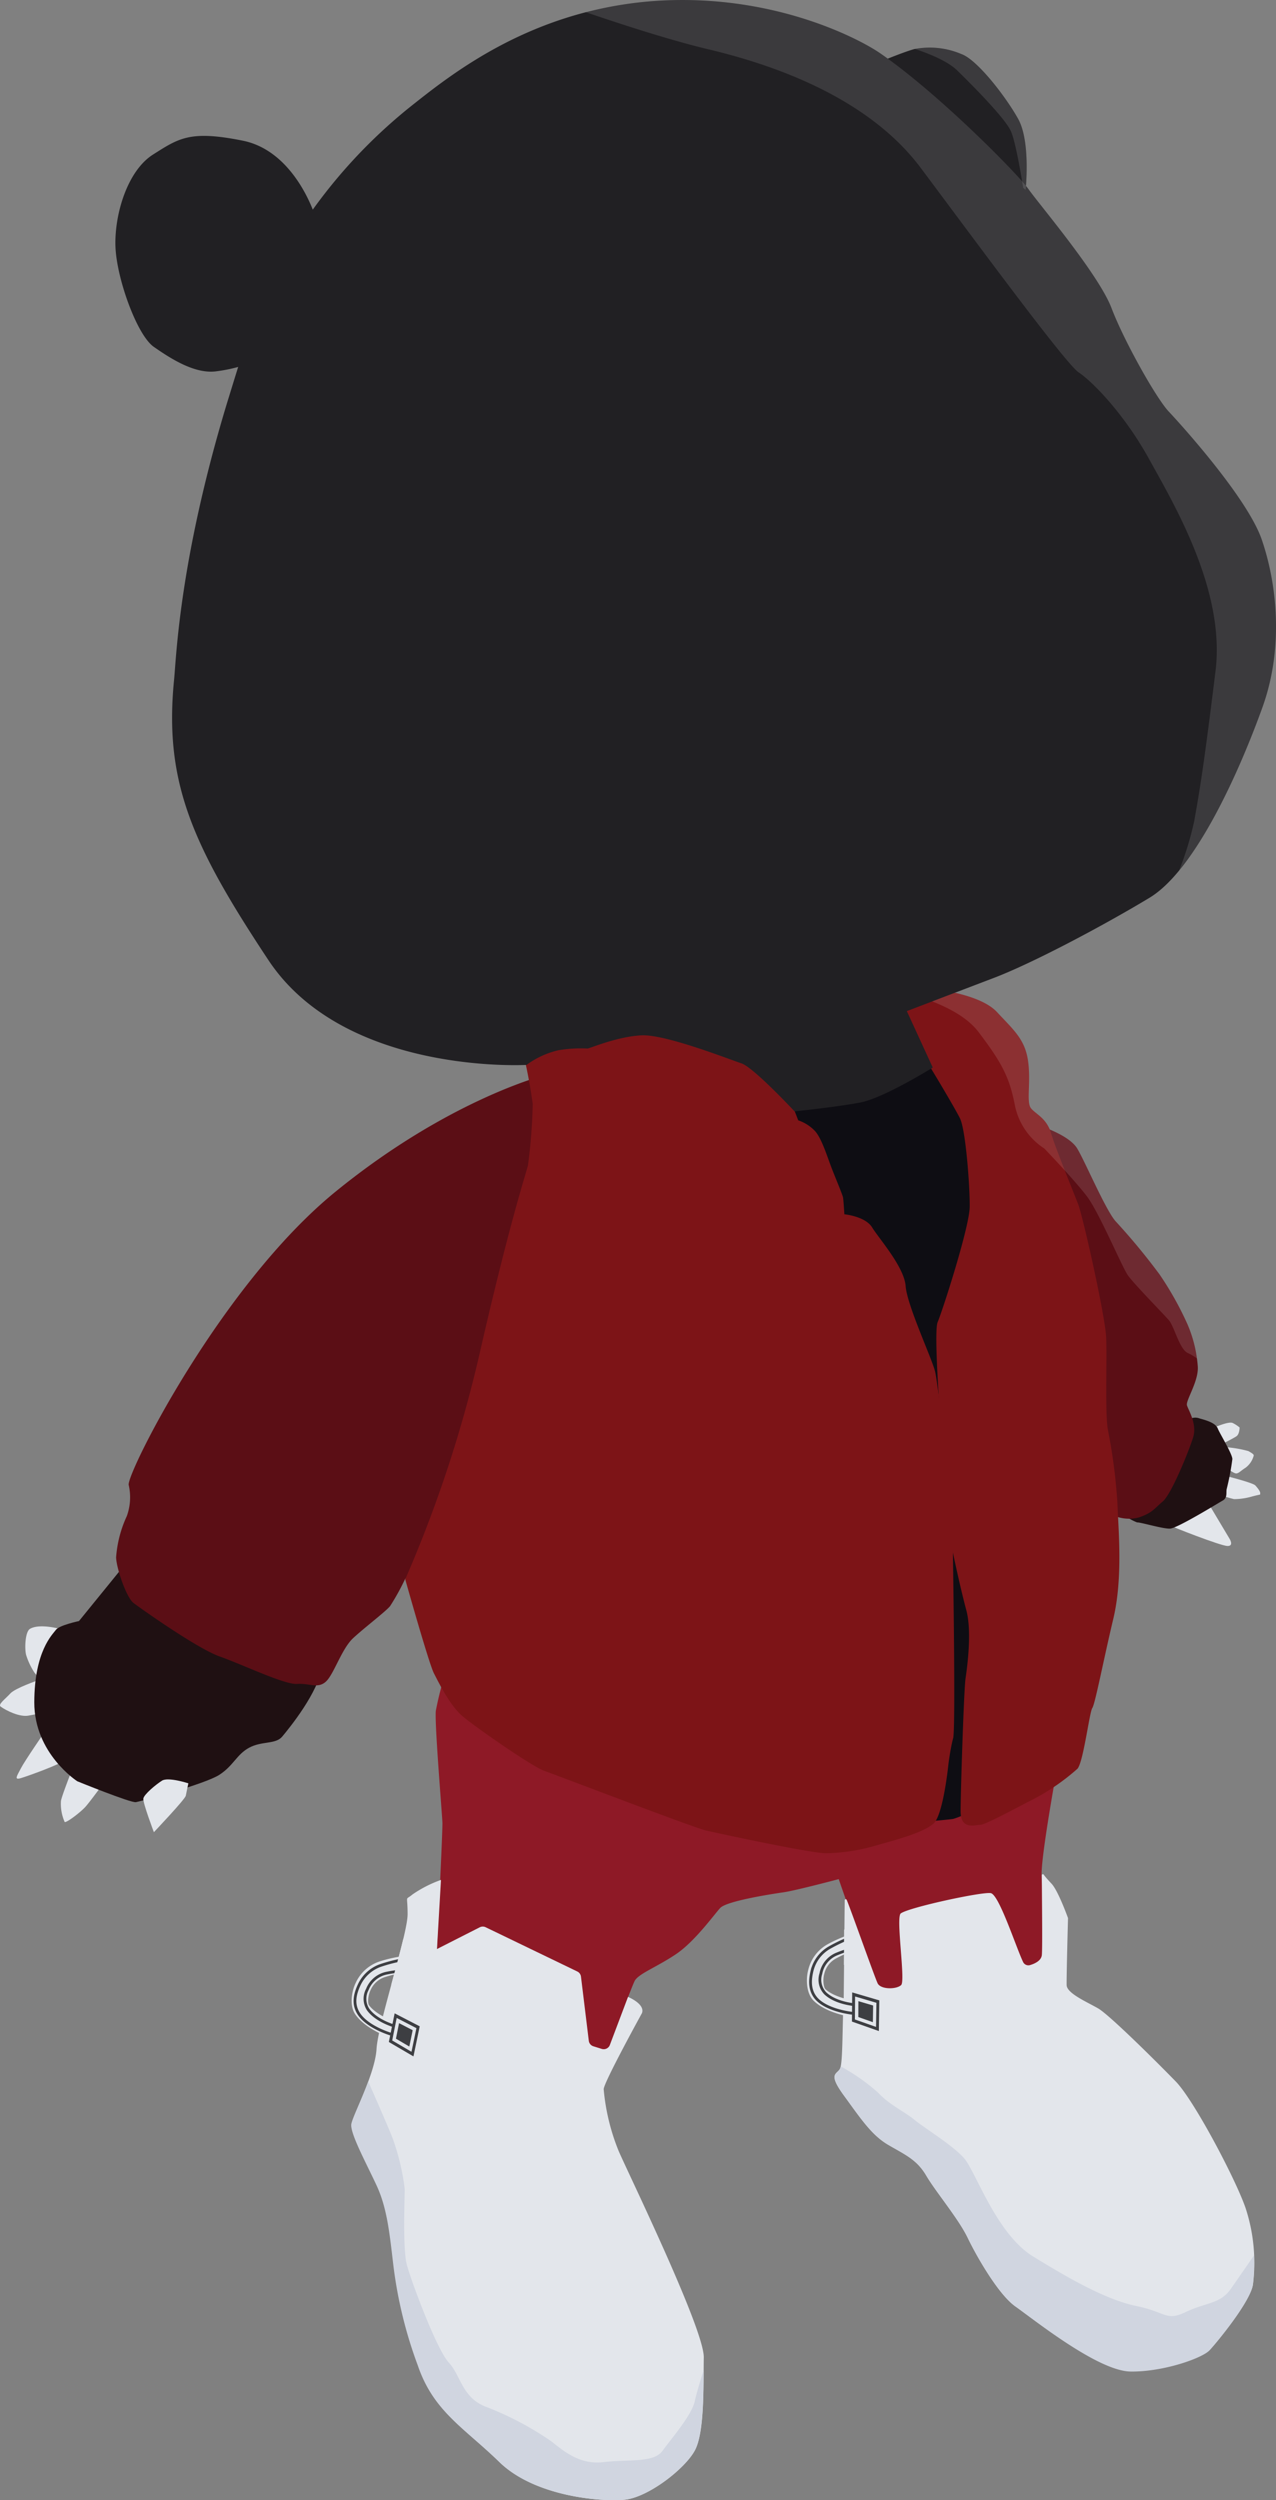 <svg xmlns="http://www.w3.org/2000/svg" viewBox="0 0 193.87 379.77"><rect x="0" y="0" width="193.87" height="379.77" fill="#808080" stroke="none"/><defs><style>.cls-1{fill:#e3e6eb;}.cls-2{fill:#1f1012;}.cls-3{fill:#8e1926;}.cls-4{fill:#212023;}.cls-5{fill:#5b0e15;}.cls-6{fill:#0e0d13;}.cls-7{fill:#7d1417;}.cls-8{fill:#d0d5e0;}.cls-10,.cls-9{fill:none;stroke-miterlimit:10;}.cls-9{stroke:#e3e6eb;stroke-width:2.51px;}.cls-10{stroke:#3d3e42;stroke-width:0.42px;}.cls-11{fill:#3d3e42;}.cls-12{fill:#fff;opacity:0.12;}</style></defs><g id="Layer_2" data-name="Layer 2"><g id="Layer_1-2" data-name="Layer 1"><g id="Kanye_bear_down" data-name="Kanye bear down"><path class="cls-1" d="M184.28,216.93s2.35-1.07,3-.78a5,5,0,0,1,1.06.69s0,1-.48,1.33-2.38,1.28-2.38,1.28Z"/><path class="cls-1" d="M186.11,219.82a18.16,18.16,0,0,1,3.56.6c.6.34.81.49.82.66a3.34,3.34,0,0,1-1.23,1.86c-.78.5-1,.82-1.4.88s-1.83-1.09-1.83-1.09Z"/><path class="cls-1" d="M186,224.13s4.34,1.08,4.73,1.51.78.94.74,1.21.27.07-1.21.46a10,10,0,0,1-2.76.41,15.54,15.54,0,0,1-2.53-.83Z"/><path class="cls-1" d="M183.59,228.34l3.23,5.41s.7,1.1-.32,1.09-8.65-3-8.95-3.22S183.59,228.34,183.59,228.34Z"/><path class="cls-1" d="M9.44,247.52s-3.32-1-4.88-.1c-.78.47-.83,3.17-.58,4a10.57,10.57,0,0,0,1.26,2.66l1.47,1.77Z"/><path class="cls-1" d="M5.77,255.24s-3.47,1.19-4.2,2-1.94,1.67-1.46,2c.82.6,2.89,1.63,4.24,1.36s3.28-.55,3.28-.55Z"/><path class="cls-1" d="M6.81,263.05s-3.07,4.45-3.64,5.57-1.1,1.81,0,1.48,6-2.09,6.79-2.79S6.81,263.05,6.81,263.05Z"/><path class="cls-1" d="M10.88,269s-1.54,3.93-1.62,4.58a6.82,6.82,0,0,0,.57,3.19c.32.11,2.41-1.49,3.14-2.3s2.79-3.65,2.79-3.65Z"/><path class="cls-2" d="M180,216.34a1.8,1.8,0,0,1,2.28-.87c1.74.46,2.51.91,2.76,1.56s2.21,3.85,2.2,4.61a40.12,40.12,0,0,1-.85,4.5c-.15.5.18,1.35-.62,1.8s-6.9,4.21-8,4.26-4.55-1-5-.94a8.2,8.2,0,0,1-2.1-1.21Z"/><path class="cls-2" d="M19.12,237.48,12,246.24s-3,.63-3.51,1.34-3.26,3.2-3.28,11,6.54,12,6.54,12,8.13,3.31,8.9,3.17S31.15,271,33.32,269.6s2.63-3.1,4.55-4.13,4-.48,5-1.67,5.56-6.75,6.11-10.77S19.12,237.48,19.12,237.48Z"/><path class="cls-3" d="M160.55,268.88s-2.18,11.93-2.29,15.52,1.68,8.84,1.68,8.84l-.49,15.37L136.68,312l-9.25-26.56s-6.5,1.73-8.37,2-8.66,1.32-9.64,2.39-3.84,5.07-6.7,7-5.56,2.91-6.25,4-12.06,32.27-12.06,32.27L65.88,306.45s1.4-28.13,1.34-29.59-1.21-15.17-1-17A49.62,49.62,0,0,1,68,253.16Z"/><path class="cls-4" d="M47.89,32.86s-3-9.88-11-11.49-9.7-.39-13.63,2.1-5.87,9.11-5.72,13.93,3.25,13.49,5.83,15.29,6.31,4.2,9.58,3.7a23.73,23.73,0,0,0,5-1.21Z"/><path class="cls-4" d="M155.83,28.84s.79-7.32-1.13-10.77-6.25-9-8.61-9.85a12.31,12.31,0,0,0-7.16-.77c-2.1.58-6.65,2.54-6.65,2.54Z"/><path class="cls-5" d="M83.05,163.23S68.4,166.84,51,181s-31.71,42.71-31.45,44.55a8.38,8.38,0,0,1-.28,4.74,18,18,0,0,0-1.63,6.29c.07,1.76,1.59,6.11,2.64,6.91s9.65,6.91,13.1,8.13,9.85,4.3,11.75,4.17,3.12.75,4.35-.32,2.41-5,4.18-6.64,4.9-4,5.61-4.86a35.55,35.55,0,0,0,2.27-4.1s20.55-22.52,20.55-23.72S83.05,163.23,83.05,163.23Z"/><path class="cls-5" d="M158.2,171.09s4.25,1.36,5.46,3.36,4.36,9.46,5.88,11.11a97.29,97.29,0,0,1,6.66,8.06,49.12,49.12,0,0,1,4.21,7.5,20,20,0,0,1,1.58,6.49c.12,2.26-1.85,5.11-1.65,5.85s1.6,2.82.92,4.95-3.29,8.57-4.59,9.66-1.52,1.7-3.63,2.43a5.85,5.85,0,0,1-4.3-.52Z"/><path class="cls-6" d="M135.68,158.64l9.36,2.24,6,32.19s3.14,41.12,2.38,43.2-5.28,38.34-5.28,38.34a10.25,10.25,0,0,1-3.33,1.69c-1.32.19-6.46.55-6.83.89s-26.46-111-26.46-111Z"/><path class="cls-7" d="M120.75,168.81l.53,1.37a6.27,6.27,0,0,1,2.56,1.64c1,1.12,1.82,3.78,2.44,5.41s1.74,4.26,1.81,4.68.2,2.54.2,2.54,3.18.3,4.22,2,4.88,6,5.09,8.91,4,11,4.48,13,2.58,20.31,2.63,23.17.52,31,.11,32.5-.71,3.86-.71,3.86-.78,7.86-2.29,9.13-4.73,2.2-8.51,3.25a29.19,29.19,0,0,1-7.68,1.24c-2.06.09-16.38-3-18.34-3.45S84.56,269.64,82.71,269,72,262.2,70.17,260.6s-3.48-4.94-4.25-6.44-4.35-14.26-4.35-14.26a195.41,195.41,0,0,0,11.37-34.59C77.45,185.57,80,178,80.22,177a81.72,81.72,0,0,0,.72-9.33,79.18,79.18,0,0,0-1.63-8.43s26.57-8.36,31.64-6.81S120.75,168.81,120.75,168.81Z"/><path class="cls-7" d="M142.2,150.3s6.74.71,9.27,3.43,4.27,4.14,4.73,7.45-.29,6.28.46,7.19,2.36,1.48,3.05,3.81,3.38,8.86,4.11,10.77,4.12,17,4.25,20.27-.18,11.51.25,13.93a83.65,83.65,0,0,1,1.45,11.09c.14,4,.87,11.41-.62,17.66s-2.75,12.89-3.19,13.55-1.35,8.18-2.25,9.22a33.29,33.29,0,0,1-6.86,4.71c-2,1-7.1,3.81-7.9,3.81s-3,.84-3-2.05.5-18.5.75-20.19,1-7.13.11-10.39-3-12.7-2.93-14.2-2.3-27.39-1.42-29.52,4.82-14.47,4.87-17.48-.6-11.71-1.47-13.47-5-8.64-5.65-9.59-3.86-7.78-3.86-7.78Z"/><path class="cls-4" d="M80,161.76s-27.61,1.59-39.22-15.92-15.87-27.08-14.33-42.6c.34-3.43.8-18.06,8-41.88,3-9.72,4.44-14.57,6.92-19.43A79.2,79.2,0,0,1,62.8,15.85C69,10.94,80.45,2,97.9.28c18.44-1.77,32.34,5.41,35.83,7.81,8.91,6.15,20.94,18.38,22.57,20.69s10.63,12.91,12.57,18,6.82,13.74,8.69,15.72,11.95,13.12,14.14,19.45,3.48,16.14.11,25.49-10.07,24.66-17.17,28.94-17.71,9.9-23.57,12.14l-13.29,5.07,3.94,8.57s-7.41,4.62-11,5.31-10,1.35-10,1.35-6.24-6.69-8.06-7.29-11.49-4.42-15.16-4.26-7.93,2-8.22,2a20.63,20.63,0,0,0-4.48.27A13.31,13.31,0,0,0,80,161.76Z"/><path class="cls-1" d="M128.19,303.62h0c-.22,3.57-.11,9.6-.54,10.56s-2,.64.59,4.15,4.17,6,6.74,7.48,4.33,2.23,5.76,4.67,4.87,6.5,6.29,9.44,4.7,8.65,7.28,10.45,12.55,9.74,17.49,9.79,10.86-2.05,12-3.23,6.29-7.47,6.58-10a26.65,26.65,0,0,0-1.15-11.58c-1.59-4.54-7.84-16.34-10.59-19.17s-10.07-10.11-11.79-11.1-4.76-2.29-4.79-3.54.19-9.57.21-10.13a.43.43,0,0,0,0-.05c-.13-.36-1.51-4.14-2.48-5.2-.56-.6-1-1.09-1.21-1.4a.16.16,0,0,0-.29.1c0,2.2.12,11,0,12.14-.11.85-1.08,1.29-1.79,1.5a.89.89,0,0,1-1.06-.48c-1.12-2.37-3.64-10.2-4.9-10.45s-12.4,2.15-13.68,3.08c-.78.58.74,10.22.06,10.88s-3,.71-3.55-.21c-.37-.68-4.06-11.14-4.72-12.72a.16.16,0,0,0-.31.06Z"/><path class="cls-1" d="M66.39,296.06l6.52-3.31a1,1,0,0,1,.88,0l13.92,6.72a1,1,0,0,1,.56.77L89.46,310a1,1,0,0,0,.69.83l1.28.4a1,1,0,0,0,1.23-.59l2.76-7.31s2.63,1.07,2.12,2.46c0,0-5.73,10.4-5.82,11.55A32.48,32.48,0,0,0,94,326.75c1.35,3.15,13,27.05,12.93,31.34s.14,11.29-1.33,14.09-7.11,7.19-10.71,7.53-13.62-.48-19-5.72-10-7.69-12.33-14.7a66.63,66.63,0,0,1-3.7-15.15c-.55-4.57-.9-8.62-2.55-12.16s-4-7.86-3.85-9.29S57,315,57.21,311.23s4.72-17.33,4.72-20.46-.45-2,.74-3A18.59,18.59,0,0,1,67,285.56Z"/><path class="cls-8" d="M63.47,359.29a66.63,66.63,0,0,1-3.7-15.15c-.55-4.57-.9-8.62-2.55-12.16s-4-7.86-3.85-9.29c.13-.88,1.51-3.62,2.58-6.49h0s2.91,6.54,3.71,8.62a35.27,35.27,0,0,1,1.83,7.66c0,1.38-.32,9.08.32,11.52s4.53,12.9,6.38,14.88,2,5.39,5.76,6.76a47.33,47.33,0,0,1,9.73,5.14c1.67,1.26,4.19,3.68,8,3.22s7.63.17,9-1.74,4.42-5.37,4.89-7.54c.2-1,.76-2.83,1.32-4.63,0,4.22-.06,9.7-1.31,12.09-1.47,2.8-7.11,7.19-10.71,7.53s-13.62-.48-19-5.72S65.84,366.3,63.47,359.29Z"/><path class="cls-8" d="M154.31,350.38c-2.58-1.8-5.86-7.51-7.28-10.45s-4.86-7-6.29-9.44-3.2-3.16-5.76-4.67-4.21-4-6.74-7.48-1-3.19-.59-4.15a2.25,2.25,0,0,0,.09-.3,30.57,30.57,0,0,1,5.69,4c1.69,1.84,4,2.86,5.56,4.15s5.72,3.78,7.49,5.8,4.88,11.47,10.47,14.91,11.18,6.61,15.72,7.54,4.48,2.36,7.51.9,5.21-1.19,6.82-3.5c.94-1.34,2.43-3.5,3.52-5.08a27.5,27.5,0,0,1-.16,4.4c-.29,2.5-5.46,8.8-6.58,10s-7,3.29-12,3.23S156.89,352.19,154.31,350.38Z"/><path class="cls-9" d="M130.12,305.23s-3.74-.43-5.58-2.17c-.78-.74-.81-2.53-.52-3.53a4.8,4.8,0,0,1,2.28-3.07,19.53,19.53,0,0,1,2.89-1.3"/><path class="cls-10" d="M129.53,305.82s-3.87-.37-5.53-2.28c-1-1.19-1-2.66-.6-4.26a5.59,5.59,0,0,1,2.5-3.36,24.09,24.09,0,0,1,3-1.46"/><path class="cls-10" d="M130.69,304.59s-3.46-.06-5.3-1.8a3,3,0,0,1-.67-3,4,4,0,0,1,2.48-3,16,16,0,0,1,2.33-.76"/><polygon class="cls-11" points="133.6 303.86 133.53 308.52 129.44 307.08 129.48 302.65 133.6 303.86"/><polygon class="cls-1" points="133.16 304.23 133.1 307.89 129.89 306.76 129.92 303.27 133.16 304.23"/><polygon class="cls-11" points="132.66 304.64 132.62 307.17 130.41 306.39 130.42 303.98 132.66 304.64"/><path class="cls-1" d="M128.25,293.11l1.75-.67c.54,1.49,1.15,3.19,1.7,4.7l-3.48,1.33Z"/><path class="cls-9" d="M60.1,308.49s-3.6-1.13-5.07-3.19c-.62-.87-.32-2.63.15-3.56A4.8,4.8,0,0,1,58,299.16a19.09,19.09,0,0,1,3.08-.73"/><path class="cls-10" d="M59.41,309s-3.74-1.09-5-3.28c-.79-1.37-.51-2.81.21-4.31a5.66,5.66,0,0,1,3.1-2.82,23.31,23.31,0,0,1,3.24-.86"/><path class="cls-10" d="M60.78,308s-3.39-.72-4.86-2.77a3,3,0,0,1-.1-3.05,4,4,0,0,1,3-2.47,15.51,15.51,0,0,1,2.44-.31"/><polygon class="cls-11" points="63.77 307.8 62.82 312.37 59.08 310.18 59.96 305.83 63.77 307.8"/><polygon class="cls-1" points="63.27 308.08 62.52 311.67 59.59 309.95 60.27 306.53 63.27 308.08"/><polygon class="cls-11" points="62.7 308.39 62.19 310.87 60.16 309.68 60.63 307.32 62.7 308.39"/><path class="cls-1" d="M59.45,301.46c.67-2.49,1.36-5,1.84-7l2.76,7.21-3.95,1.51Z"/><path class="cls-1" d="M28.62,270.89s-3.06-1-4-.41-2.74,2.09-2.84,2.72,1.6,5.11,1.6,5.11,4.75-5,4.85-5.54S28.62,270.89,28.62,270.89Z"/><path class="cls-12" d="M181.43,124.8a48.25,48.25,0,0,1-2.28,7.43c5.32-6.46,10-17.47,12.66-24.8,3.37-9.35,2.09-19.16-.11-25.49s-12.27-17.48-14.14-19.45-6.75-10.64-8.69-15.72-10.94-15.68-12.57-18S142.64,14.24,133.73,8.09C130.24,5.69,116.34-1.49,97.9.28A56.74,56.74,0,0,0,89,1.85C95,3.9,102.3,6.23,107.63,7.49c10.91,2.59,24.55,7.72,32.25,18s22,29.75,24,31.07,6.84,6.17,10.69,13.14,11.63,20,10.11,32.25S182.5,118.91,181.43,124.8Z"/><path class="cls-12" d="M146.09,8.22A12.5,12.5,0,0,0,139,7.43c2.38.79,5,1.9,6.39,3.23,2.82,2.75,7.25,7.28,8.17,9.2.66,1.38,1.49,6.1,1.9,8.68l.37.3s.79-7.32-1.13-10.77S148.45,9.12,146.09,8.22Z"/><path class="cls-12" d="M176.2,193.62a97.29,97.29,0,0,0-6.66-8.06c-1.52-1.65-4.67-9.11-5.88-11.11-.78-1.29-2.82-2.31-4.17-2.87-.77-1.83-2.16-2.39-2.83-3.21s0-3.89-.46-7.19-2.2-4.74-4.73-7.45c-1.45-1.55-4.25-2.45-6.4-2.93l-3.44,1.31c2.52,1,5.39,2.45,7.08,4.7,3.54,4.68,4.68,6.85,5.51,11.2a10.22,10.22,0,0,0,4.45,6.45s4.57,4.76,6.46,7.25,5.3,10.67,6.23,12,5.4,5.86,6.24,6.84,1.62,4.5,2.93,5a8.88,8.88,0,0,1,1.35.81,21.9,21.9,0,0,0-1.47-5.31A49.12,49.12,0,0,0,176.2,193.62Z"/></g></g></g></svg>